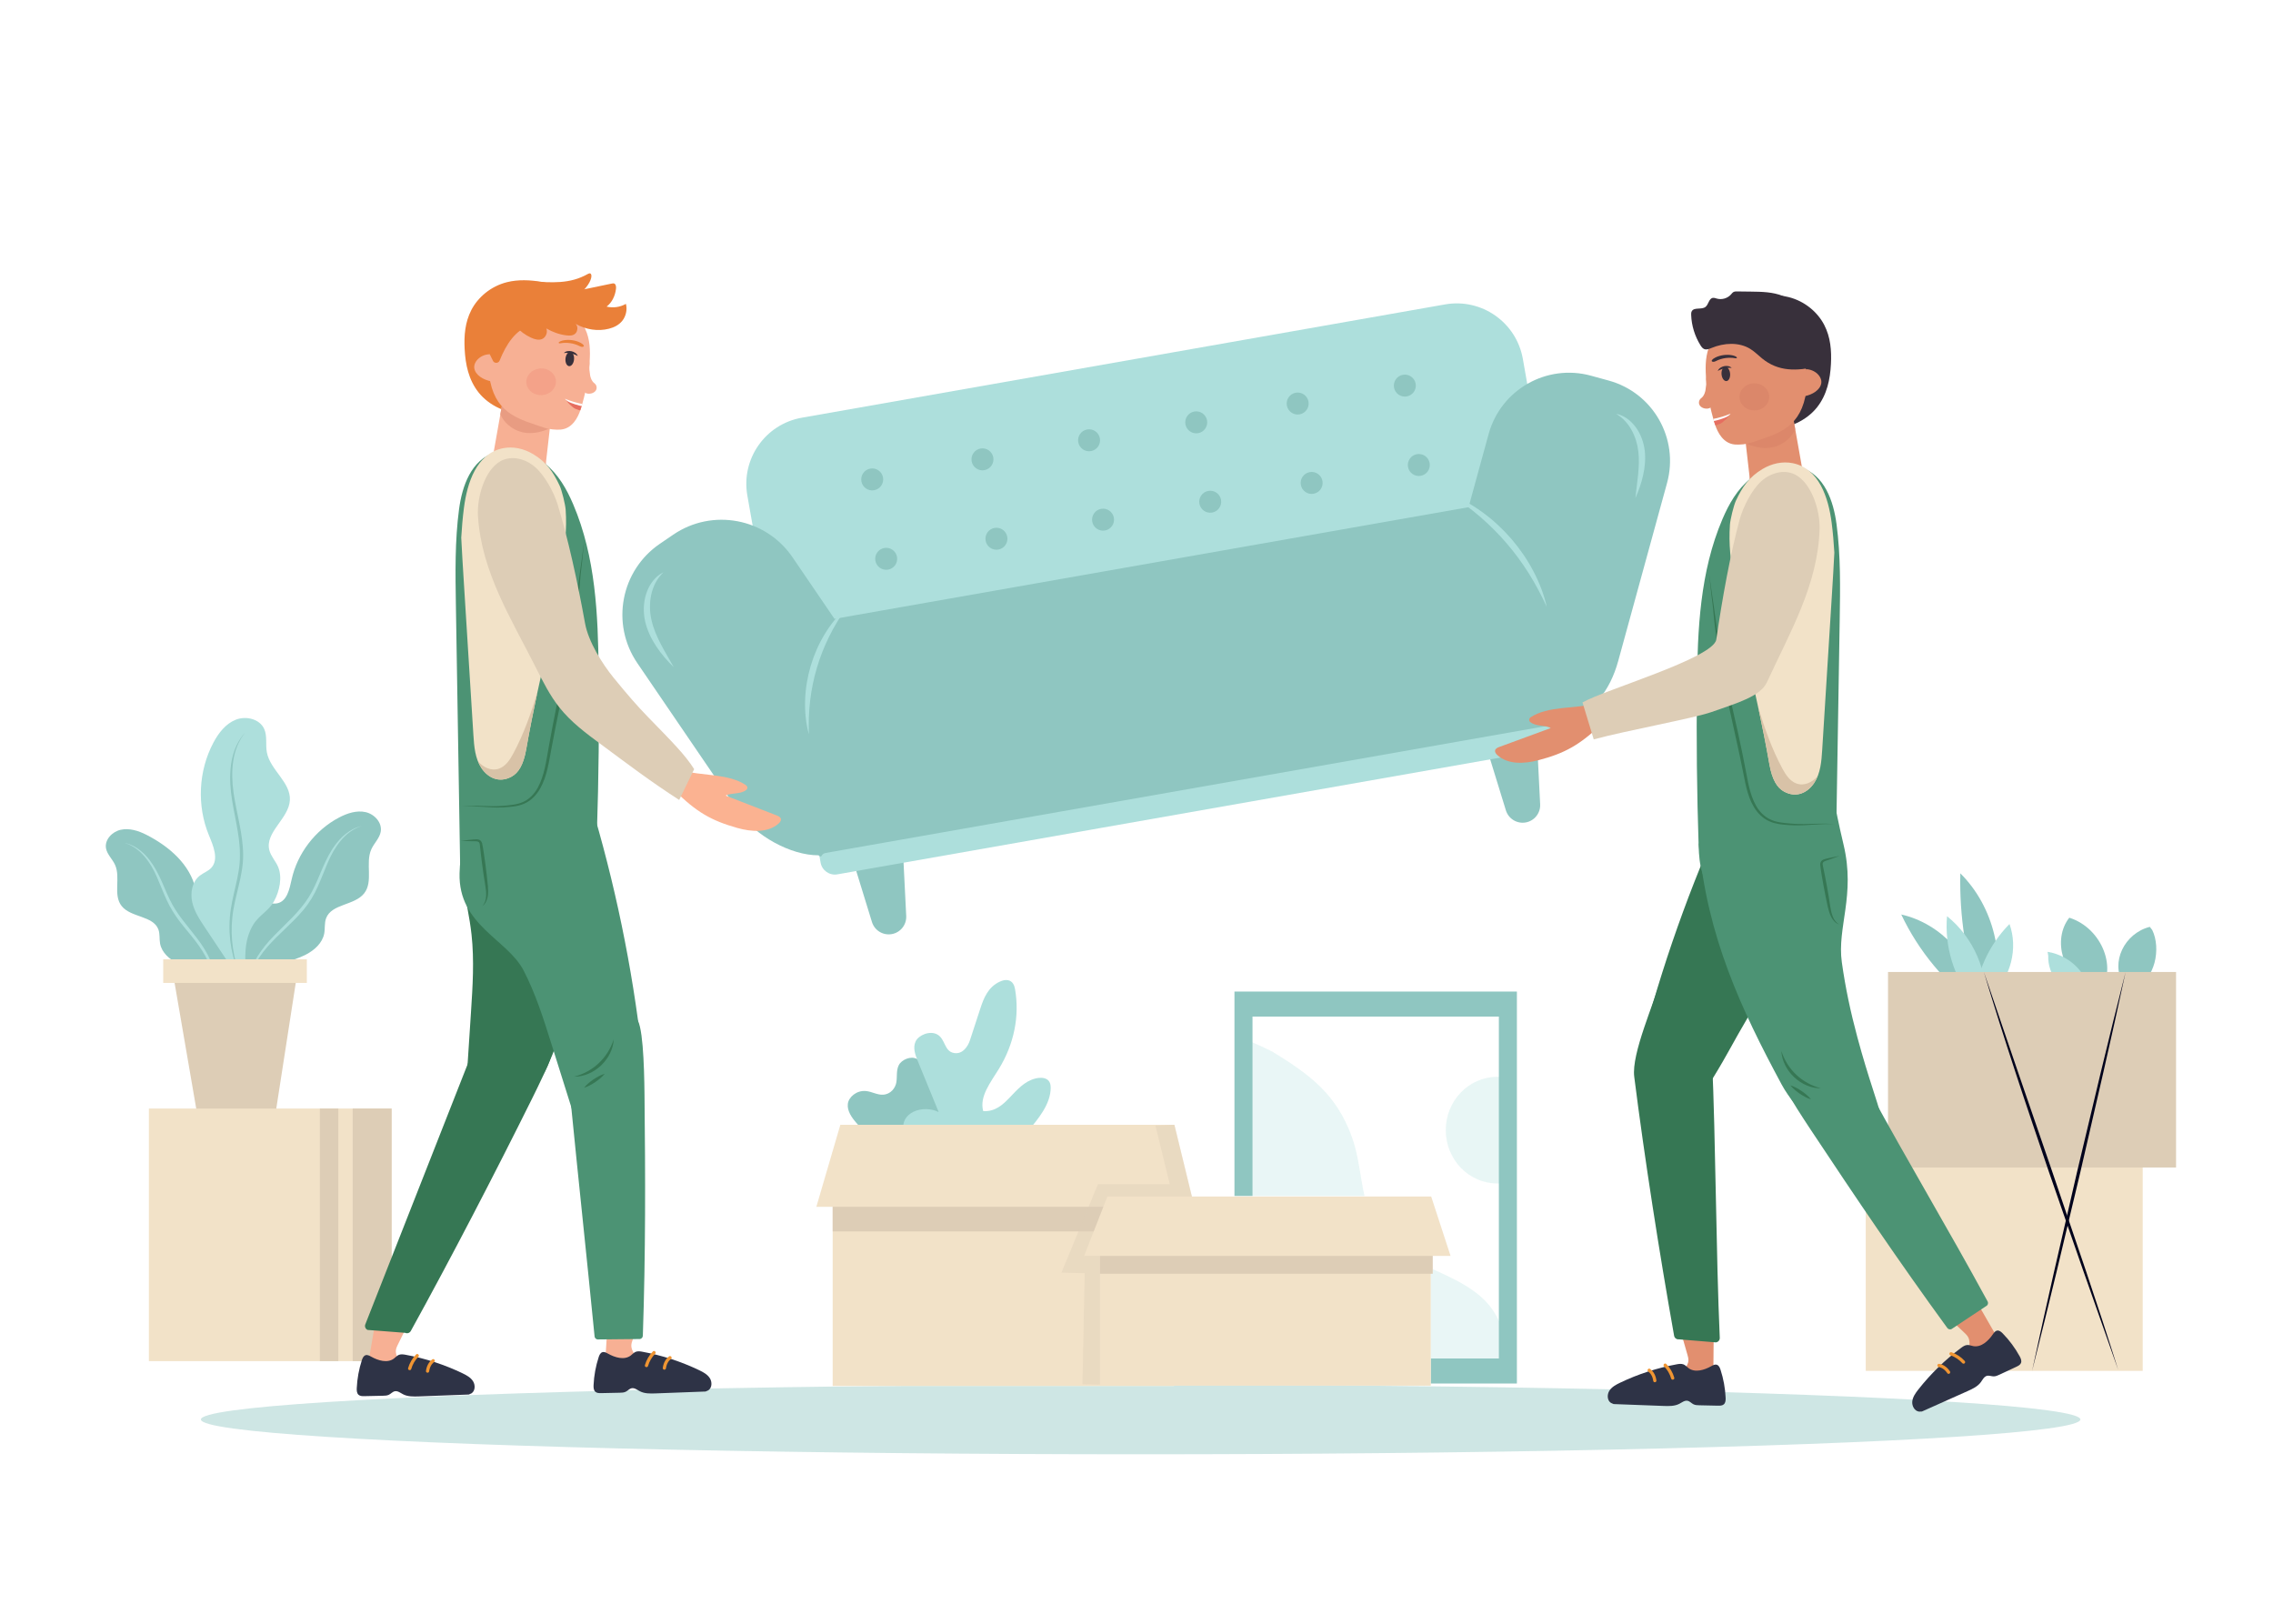 <?xml version="1.0" encoding="utf-8"?>
<!-- Generator: Adobe Illustrator 27.5.0, SVG Export Plug-In . SVG Version: 6.00 Build 0)  -->
<svg version="1.1" xmlns="http://www.w3.org/2000/svg" xmlns:xlink="http://www.w3.org/1999/xlink" x="0px" y="0px"
	 viewBox="0 0 700 500" style="enable-background:new 0 0 700 500;" xml:space="preserve">
<g id="BACKGROUND">
	<rect style="fill:#FFFFFF;" width="700" height="500"/>
</g>
<g id="OBJECTS">
	<g>
		<ellipse style="opacity:0.44;fill:#8FC6C1;" cx="351.275" cy="437.098" rx="289.404" ry="10.723"/>
		<g>
			<g>
				
					<rect x="382.654" y="309.342" transform="matrix(-1 -1.224647e-16 1.224647e-16 -1 848.973 734.782)" style="fill:#FFFFFF;" width="83.665" height="116.097"/>
				<g style="opacity:0.27;">
					<path style="fill:#ADDFDC;" d="M462.464,417.813c2.137-6.304-0.995-13.447-5.782-17.936c-4.786-4.489-10.966-6.97-16.859-9.715
						s-11.873-6.052-15.543-11.551c-5.474-8.202-4.561-19.21-7.959-28.533c-4.758-13.057-12.661-18.984-24.264-26.117
						c-0.535-0.329-7.298-3.597-7.914-3.505c-1.333,0.199,0.067,2.813,0.124,4.203c1.25,30.187-1.391,65.283-0.14,95.47
						c24.667,1.141,48.965-0.761,75.841,0.38"/>
				</g>
				<g style="opacity:0.27;">
					<path style="fill:#ADDFDC;" d="M383.217,380.023c1.645-0.389,3.356-0.601,5.115-0.601c12.626,0,22.862,10.577,22.862,23.624
						c0,8.033-3.883,15.125-9.812,19.393c-5.465,0.06-10.928,0.281-16.38,0.67C384.406,408.747,383.812,394.385,383.217,380.023z"/>
				</g>
				<path style="opacity:0.27;fill:#ADDFDC;" d="M461.133,331.586c1.148,0,2.266,0.132,3.345,0.372v32.099
					c-1.079,0.239-2.197,0.372-3.345,0.372c-8.776,0-15.891-7.352-15.891-16.421C445.242,338.938,452.356,331.586,461.133,331.586z"
					/>
				<path style="fill:#8FC6C1;" d="M380.169,305.332v120.695h86.978V305.332H380.169z M385.721,313.035h75.875v105.287h-75.875
					V313.035z"/>
			</g>
			<g>
				<g>
					<g>
						<g>
							<path style="fill:#8FC6C1;" d="M73.183,307.453c-0.078-4.87-0.156-9.74-0.235-14.609c-0.037-2.33-0.088-4.725-1-6.884
								c-0.912-2.159-2.896-4.059-5.293-4.204c-1.147-0.07-2.314,0.258-3.436,0.013c-2.825-0.616-2.364-5.214-2.972-7.962
								c-1.673-7.562-8.143-13.185-15.21-16.769c-2.425-1.229-5.212-2.113-7.873-1.521c-2.661,0.592-4.994,3.097-4.517,5.709
								c0.346,1.892,1.966,3.306,2.771,5.063c1.827,3.988-0.701,9.253,2.048,12.71c2.828,3.556,9.704,2.966,11.3,7.18
								c0.529,1.397,0.26,2.954,0.538,4.417c0.52,2.742,2.898,4.829,5.461,6.094c2.563,1.264,5.399,1.917,8.009,3.086
								c4.121,1.845,7.61,4.997,9.803,8.854"/>
						</g>
						<g>
							<path style="fill:#ADDFDC;" d="M66.448,310.747c0.462-5.049-0.264-10.2-2.385-14.741c-1.048-2.273-2.444-4.357-3.975-6.362
								c-1.522-2.003-3.225-3.886-4.776-5.932c-1.523-2.048-2.929-4.238-3.985-6.584c-1.074-2.328-1.979-4.7-2.982-7.011
								c-1.002-2.308-2.236-4.512-3.881-6.41c-1.611-1.91-3.71-3.454-6.155-4.181c2.508,0.505,4.747,2.004,6.518,3.852
								c1.763,1.878,3.113,4.113,4.216,6.416c1.129,2.296,2.01,4.684,3.106,6.946c1.058,2.278,2.437,4.363,3.961,6.372
								c3.006,3.994,6.647,7.779,8.651,12.584c1.005,2.371,1.657,4.883,1.941,7.428C66.965,305.671,66.884,308.245,66.448,310.747z"
								/>
						</g>
						<g>
							<path style="fill:#8FC6C1;" d="M75.025,305.514c0.104-5.181,0.209-10.363,0.313-15.544c0.05-2.48,0.113-5.027,1.069-7.328
								c0.955-2.302,3.02-4.333,5.505-4.5c1.189-0.08,2.396,0.263,3.56-0.003c2.931-0.669,3.693-4.374,4.336-7.301
								c1.77-8.053,7.282-15.253,14.622-19.102c2.518-1.32,5.411-2.274,8.165-1.657c2.754,0.617,5.16,3.27,4.653,6.052
								c-0.367,2.014-2.053,3.527-2.895,5.4c-1.912,4.253,0.683,9.841-2.182,13.532c-2.948,3.797-10.07,3.204-11.744,7.696
								c-0.555,1.489-0.284,3.144-0.578,4.702c-0.552,2.92-3.026,5.153-5.687,6.511c-2.661,1.358-5.604,2.066-8.314,3.323
								c-4.279,1.983-7.91,5.354-10.2,9.469"/>
						</g>
						<g>
							<path style="fill:#ADDFDC;" d="M76.459,306.044c-0.446-2.665,0.043-5.436,1.026-7.959c1.006-2.531,2.519-4.826,4.212-6.94
								c3.44-4.213,7.727-7.556,11.06-11.69c1.713-2.026,3.099-4.274,4.214-6.695c1.143-2.404,2.064-4.934,3.235-7.372
								c1.142-2.446,2.538-4.825,4.368-6.841c1.832-1.99,4.17-3.624,6.815-4.197c-2.58,0.794-4.775,2.47-6.447,4.521
								c-1.711,2.035-2.992,4.384-4.035,6.836c-1.046,2.454-1.99,4.969-3.11,7.438c-1.103,2.472-2.528,4.852-4.268,6.946
								c-3.494,4.187-7.76,7.528-11.244,11.546c-1.729,2.012-3.278,4.208-4.351,6.639C76.825,300.683,76.24,303.357,76.459,306.044z
								"/>
						</g>
						<g>
							<path style="fill:#ADDFDC;" d="M73.433,301.084c-3.434-5.152-6.869-10.304-10.303-15.455
								c-1.644-2.465-3.32-5.007-3.949-7.902c-0.629-2.896,0.02-6.268,2.356-8.091c1.118-0.872,2.542-1.343,3.508-2.381
								c2.432-2.614,0.655-6.757-0.709-10.058c-3.752-9.082-3.233-19.826,1.377-28.503c1.582-2.977,3.782-5.845,6.919-7.08
								c3.137-1.235,7.32-0.24,8.72,2.827c1.013,2.221,0.384,4.831,0.832,7.231c1.018,5.448,7.392,9.196,7.086,14.731
								c-0.315,5.694-7.742,9.869-6.326,15.393c0.469,1.832,1.866,3.273,2.64,4.999c1.449,3.233,0.53,7.563-1.167,10.673
								c-1.697,3.11-4.668,4.306-6.482,7.348c-2.865,4.803-2.609,10.45-2.057,16.016"/>
						</g>
						<g>
							<path style="fill:#8FC6C1;" d="M74.362,301.436c-2.871-5.83-4.119-12.488-3.57-19.026c0.503-6.57,3.21-12.711,3.09-19.132
								c0.04-6.425-1.964-12.698-2.732-19.188c-0.362-3.248-0.404-6.561,0.189-9.791c0.615-3.205,1.927-6.357,4.18-8.726
								c-2.076,2.515-3.25,5.634-3.697,8.808c-0.485,3.18-0.358,6.429,0.09,9.611c0.905,6.368,2.92,12.655,2.968,19.286
								c0.017,6.686-2.694,12.823-3.327,19.204c-0.351,3.193-0.273,6.439,0.217,9.626C72.226,295.303,73.122,298.435,74.362,301.436
								z"/>
						</g>
					</g>
					<polygon style="fill:#DDCDB6;" points="84.913,342.463 60.619,342.463 52.92,297.753 91.842,297.753 					"/>
					<rect x="50.266" y="295.4" style="fill:#F2E2C8;" width="44.23" height="7.272"/>
				</g>
				<g>
					<rect x="45.851" y="341.353" style="fill:#F2E2C8;" width="74.743" height="77.78"/>
				</g>
				<g>
					<rect x="108.617" y="341.353" style="fill:#DDCDB6;" width="11.977" height="77.78"/>
				</g>
				<g>
					
						<rect x="98.507" y="341.353" transform="matrix(-1 -1.224647e-16 1.224647e-16 -1 202.701 760.486)" style="fill:#DDCDB6;" width="5.687" height="77.78"/>
				</g>
			</g>
			<g>
				<g>
					<g>
						<g>
							<g>
								<path style="fill:#8FC6C1;" d="M643.997,305.11c-8.694-4.373-12.074-15.677-6.734-22.521
									c10.224,3.218,15.175,16.176,8.95,23.424"/>
							</g>
							<g>
								<path style="fill:#8FC6C1;" d="M662.064,285.405c-7.869,2.007-12.123,10.982-8.221,17.346
									c0.34,0.554,0.779,1.123,1.456,1.336c0.619,0.194,1.301,0.047,1.917-0.143c6.529-2.015,8.361-11.972,5.592-17.569"/>
							</g>
							<g>
								<path style="fill:#ADDFDC;" d="M630.58,293.093c7.23,1.162,13.019,7.318,12.909,13.729
									c-0.008,0.441-0.073,0.939-0.475,1.201c-0.436,0.285-1.057,0.157-1.574-0.005c-6.366-2.003-10.902-7.851-10.658-13.737"/>
							</g>
						</g>
					</g>
				</g>
				<g>
					<g>
						<path style="fill:#8FC6C1;" d="M609.443,307.835c-1.622-12.499-11.629-23.472-23.926-26.234
							c5.307,11.211,13.461,21.061,23.484,28.368"/>
					</g>
					<g>
						<path style="fill:#8FC6C1;" d="M613.479,309.175c4.47-13.824,0.542-30.011-9.769-40.248c-0.318,13.173,1.724,26.399,6,38.863"
							/>
					</g>
					<g>
						<path style="fill:#ADDFDC;" d="M613.407,306.243c5.879-5.297,8.127-14.261,5.445-21.705
							c-6.372,6.414-10.328,15.173-10.926,24.193"/>
					</g>
					<g>
						<path style="fill:#ADDFDC;" d="M611.554,309.714c0.829-10.394-3.793-21.071-11.937-27.581
							c-0.817,9.275,2.096,18.825,7.949,26.066"/>
					</g>
				</g>
				<rect x="574.58" y="358.891" style="fill:#F2E2C8;" width="85.296" height="63.239"/>
				<rect x="581.44" y="299.305" style="fill:#DDCDB6;" width="88.707" height="60.203"/>
				<g>
					<path style="fill:#00021C;" d="M610.961,299.31l10.441,30.601l10.513,30.574l10.396,30.617l5.09,15.346
						c1.653,5.13,3.327,10.253,4.929,15.4l-10.747-30.497L630.97,360.81c-3.457-10.209-6.945-20.408-10.294-30.655
						C617.324,319.91,614.042,309.641,610.961,299.31z"/>
				</g>
				<g>
					<path style="fill:#00021C;" d="M625.793,422.204c2.2-10.289,4.507-20.553,6.83-30.813l7.089-30.751l7.314-30.697l3.737-15.329
						l3.84-15.305l-3.363,15.419l-3.466,15.394l-7.091,30.75l-7.316,30.696C630.89,401.792,628.395,412.011,625.793,422.204z"/>
				</g>
			</g>
			<g>
				<g>
					<g>
						<g>
							<g>
								<path style="fill:#FFFFFF;" d="M277.54,358.745c2.062-1.289,4.124-2.578,6.186-3.867c2.246-1.404,4.661-3.022,5.419-5.56
									c0.758-2.538-1.452-5.902-3.978-5.107c0.873-3.316,1.747-6.631,2.62-9.947c0.426-1.619,0.588-3.829-0.954-4.482
									c-0.632-0.267-1.352-0.146-2.035-0.21c-2.613-0.245-4.141-3.019-4.995-5.501c-0.288-0.839-0.589-1.738-1.29-2.28
									c-1.544-1.195-3.908,0.225-4.599,2.051c-0.691,1.827-0.379,3.863-0.616,5.802c-0.237,1.939-1.421,4.088-3.37,4.207
									c-1.5,0.092-2.805-1.064-4.297-1.244c-2.328-0.28-4.342,2.032-4.536,4.368c-0.194,2.337,0.939,4.573,2.224,6.534
									c1.286,1.961,2.782,3.845,3.473,6.086c1.302,4.22-0.141,9.714,3.303,12.478"/>
							</g>
							<g>
								<path style="fill:#FFFFFF;" d="M294.452,364.832c3.856-6.038,7.713-12.076,11.569-18.113
									c2.99-4.681,6.084-9.703,6.078-15.258c-0.001-1.037-0.172-2.19-0.979-2.841c-0.783-0.632-1.928-0.578-2.879-0.246
									c-5.608,1.958-7.186,11.5-13.107,11.029c-1.007-4.936,1.86-9.71,3.947-14.294c3.815-8.383,5.238-17.84,4.057-26.974
									c-0.159-1.233-0.573-2.704-1.775-3.023c-0.683-0.181-1.405,0.098-2.007,0.466c-3.013,1.841-4.092,5.621-4.927,9.052
									c-0.877,3.603-1.753,7.207-2.63,10.81c-0.513,2.107-1.819,4.759-3.943,4.321c-2.582-0.532-2.164-4.727-4.282-6.296
									c-1.852-1.371-4.69,0.2-5.438,2.379c-0.748,2.18-0.078,4.563,0.593,6.767c1.737,5.707,3.473,11.414,5.21,17.121
									c-1.837-1.297-4.469-1.343-6.35-0.111c-1.881,1.232-2.891,3.663-2.436,5.865c0.469,2.273,2.248,3.999,3.698,5.811
									c4.148,5.182,5.998,12.139,4.97,18.697"/>
							</g>
						</g>
						<g>
							<g>
								<rect x="256.438" y="354.774" style="fill:#FFFFFF;" width="105.098" height="72.004"/>
								<rect x="256.438" y="358.143" style="fill:#FFFFFF;" width="105.727" height="21.054"/>
								<polygon style="fill:#FFFFFF;" points="251.403,371.617 367.829,371.617 361.667,346.353 258.798,346.353 								"/>
							</g>
							<polyline style="opacity:0.4;fill:#FFFFFF;" points="367.829,371.617 361.667,346.353 355.829,346.608 360.254,364.651 
								338.127,364.651 326.892,391.885 334.042,392.055 333.361,426.268 351.403,426.608 							"/>
							<g>
								<rect x="338.751" y="374.368" style="fill:#FFFFFF;" width="101.871" height="52.155"/>
								<rect x="338.751" y="376.808" style="fill:#FFFFFF;" width="102.481" height="15.25"/>
								<polygon style="fill:#FFFFFF;" points="333.871,386.568 446.722,386.568 440.749,368.268 341.039,368.268 								"/>
							</g>
						</g>
					</g>
				</g>
				<g>
					<g>
						<g>
							<path style="fill:#8FC6C1;" d="M281.243,359.754c2.526-1.173,5.051-2.346,7.577-3.52c2.751-1.278,5.709-2.751,6.637-5.061
								c0.928-2.31-1.778-5.373-4.873-4.649c1.07-3.018,2.14-6.036,3.209-9.055c0.522-1.474,0.72-3.486-1.168-4.08
								c-0.774-0.244-1.656-0.133-2.492-0.192c-3.2-0.223-5.072-2.748-6.118-5.007c-0.353-0.763-0.722-1.582-1.581-2.076
								c-1.892-1.088-4.787,0.204-5.633,1.867c-0.846,1.663-0.464,3.517-0.755,5.281c-0.29,1.765-1.741,3.721-4.128,3.83
								c-1.837,0.083-3.436-0.969-5.263-1.132c-2.852-0.255-5.319,1.849-5.556,3.977c-0.237,2.127,1.15,4.163,2.725,5.948
								c1.575,1.785,3.408,3.5,4.254,5.54c1.594,3.841-0.172,8.842,4.046,11.358"/>
						</g>
						<g>
							<path style="fill:#ADDFDC;" d="M301.958,365.295c4.724-5.496,9.447-10.992,14.17-16.489
								c3.662-4.261,7.452-8.833,7.444-13.889c-0.001-0.944-0.211-1.993-1.2-2.586c-0.959-0.575-2.362-0.526-3.526-0.224
								c-6.869,1.783-8.802,10.469-16.055,10.04c-1.233-4.493,2.279-8.839,4.835-13.012c4.674-7.631,6.415-16.239,4.969-24.554
								c-0.195-1.123-0.702-2.462-2.174-2.752c-0.836-0.165-1.72,0.089-2.459,0.424c-3.69,1.676-5.012,5.117-6.035,8.24
								c-1.074,3.28-2.148,6.56-3.221,9.84c-0.628,1.918-2.228,4.332-4.829,3.934c-3.163-0.484-2.65-4.303-5.245-5.731
								c-2.268-1.248-5.745,0.182-6.661,2.166c-0.916,1.984-0.095,4.154,0.727,6.16c2.127,5.195,4.254,10.39,6.381,15.585
								c-2.25-1.18-5.474-1.222-7.777-0.101c-2.304,1.121-3.541,3.334-2.984,5.339c0.575,2.069,2.753,3.64,4.53,5.29
								c5.081,4.717,7.347,11.05,6.088,17.02"/>
						</g>
					</g>
					<g>
						<g>
							
								<rect x="256.438" y="354.774" transform="matrix(-1 -1.224647e-16 1.224647e-16 -1 617.973 781.553)" style="fill:#F2E2C8;" width="105.098" height="72.004"/>
							
								<rect x="256.438" y="358.143" transform="matrix(-1 -1.224647e-16 1.224647e-16 -1 618.603 737.34)" style="fill:#DDCDB6;" width="105.727" height="21.054"/>
							<polygon style="fill:#F2E2C8;" points="251.403,371.617 367.829,371.617 361.667,346.353 258.798,346.353 							"/>
						</g>
						<polyline style="opacity:0.4;fill:#DDCDB6;" points="367.829,371.617 361.667,346.353 355.829,346.608 360.254,364.651 
							338.127,364.651 326.892,391.885 334.042,392.055 333.361,426.268 351.403,426.608 						"/>
						<g>
							
								<rect x="338.751" y="374.538" transform="matrix(-1 -1.224647e-16 1.224647e-16 -1 779.374 801.231)" style="fill:#F2E2C8;" width="101.871" height="52.155"/>
							
								<rect x="338.751" y="376.978" transform="matrix(-1 -1.224647e-16 1.224647e-16 -1 779.984 769.206)" style="fill:#DDCDB6;" width="102.481" height="15.25"/>
							<polygon style="fill:#F2E2C8;" points="333.871,386.738 446.722,386.738 440.749,368.438 341.039,368.438 							"/>
						</g>
					</g>
				</g>
			</g>
		</g>
	</g>
	<g>
		<g>
			<path style="fill:#8FC6C1;" d="M274.624,287.64L274.624,287.64c-2.682,0.472-5.296-1.126-6.097-3.729l-7.718-25.069
				c-0.956-3.104,1.025-6.343,4.224-6.906l6.408-1.128c3.198-0.563,6.167,1.804,6.329,5.048l1.31,26.197
				C279.216,284.773,277.306,287.168,274.624,287.64z"/>
			<path style="fill:#8FC6C1;" d="M469.853,253.258L469.853,253.258c-2.682,0.472-5.296-1.126-6.097-3.729l-7.718-25.068
				c-0.956-3.104,1.025-6.343,4.224-6.906l6.408-1.129c3.198-0.563,6.167,1.804,6.329,5.048l1.31,26.197
				C474.445,250.39,472.535,252.786,469.853,253.258z"/>
			<path style="fill:#ADDFDC;" d="M462.729,160.521l-209.618,36.916c-8.066,1.421-15.757-3.967-17.177-12.033l-5.781-32.825
				c-1.981-11.249,5.532-21.973,16.781-23.954l198.093-34.887c11.249-1.981,21.973,5.532,23.954,16.78l5.781,32.825
				C476.182,151.411,470.795,159.101,462.729,160.521z"/>
			<path style="fill:#ADDFDC;" d="M480.533,214.515l-229.696,40.453l1.875,10.647c0.428,2.43,2.745,4.053,5.175,3.625
				l220.896-38.903c2.43-0.428,4.053-2.745,3.625-5.175L480.533,214.515z"/>
			<path style="fill:#8FC6C1;" d="M495.433,117.19l-5.452-1.496c-13.667-3.75-27.786,4.289-31.536,17.956l-6.181,22.528
				l-195.269,34.389l-12.93-18.966c-8.227-12.067-24.678-15.181-36.745-6.954l-4.097,2.793
				c-12.067,8.227-15.181,24.678-6.954,36.745l31.115,45.642c5.145,7.546,16.175,13.585,24.668,13.545
				c1.358,1.061,0.46-0.413,2.291-0.735l221.787-39.06c1.4-0.247,4.454-0.442,5.354-1.407c8.781-2.125,14.315-9.334,16.875-18.663
				l15.031-54.781C517.139,135.059,509.1,120.94,495.433,117.19z"/>
			<g>
				<g>
					<path style="fill:#8FC6C1;" d="M338.727,134.989c0.324,1.84-0.905,3.595-2.745,3.919s-3.595-0.905-3.919-2.745
						s0.905-3.595,2.745-3.919C336.648,131.92,338.403,133.149,338.727,134.989z"/>
					<path style="fill:#8FC6C1;" d="M371.729,129.466c0.324,1.84-0.905,3.595-2.745,3.919s-3.595-0.905-3.919-2.745
						s0.905-3.595,2.745-3.919C369.651,126.397,371.405,127.626,371.729,129.466z"/>
					<path style="fill:#8FC6C1;" d="M271.94,147.04c0.324,1.84-0.905,3.595-2.745,3.919s-3.595-0.905-3.919-2.745
						s0.905-3.595,2.745-3.919S271.616,145.2,271.94,147.04z"/>
					<path style="fill:#8FC6C1;" d="M305.894,140.862c0.324,1.84-0.905,3.595-2.745,3.919s-3.595-0.905-3.919-2.745
						c-0.324-1.84,0.905-3.595,2.745-3.919C303.816,137.792,305.57,139.022,305.894,140.862z"/>
					<path style="fill:#8FC6C1;" d="M402.967,123.676c0.324,1.84-0.905,3.595-2.745,3.919c-1.84,0.324-3.595-0.905-3.919-2.745
						c-0.324-1.84,0.905-3.595,2.745-3.919C400.888,120.606,402.643,121.835,402.967,123.676z"/>
					<path style="fill:#8FC6C1;" d="M435.97,118.153c0.324,1.84-0.905,3.595-2.745,3.919c-1.84,0.324-3.595-0.905-3.919-2.745
						c-0.324-1.84,0.905-3.595,2.745-3.919C433.891,115.083,435.646,116.313,435.97,118.153z"/>
				</g>
			</g>
			<g>
				<g>
					<path style="fill:#8FC6C1;" d="M343.032,159.437c0.324,1.84-0.905,3.595-2.745,3.919s-3.595-0.905-3.919-2.745
						s0.905-3.595,2.745-3.919C340.954,156.367,342.708,157.596,343.032,159.437z"/>
					<path style="fill:#8FC6C1;" d="M376.035,153.914c0.324,1.84-0.905,3.595-2.745,3.919c-1.84,0.324-3.595-0.905-3.919-2.745
						s0.905-3.595,2.745-3.919S375.711,152.074,376.035,153.914z"/>
					<path style="fill:#8FC6C1;" d="M276.246,171.488c0.324,1.84-0.905,3.595-2.745,3.919s-3.595-0.905-3.919-2.745
						c-0.324-1.84,0.905-3.595,2.745-3.919C274.167,168.419,275.922,169.648,276.246,171.488z"/>
					<path style="fill:#8FC6C1;" d="M310.2,165.309c0.324,1.84-0.905,3.595-2.745,3.919s-3.595-0.905-3.919-2.745
						s0.905-3.595,2.745-3.919C308.121,162.24,309.876,163.469,310.2,165.309z"/>
					<path style="fill:#8FC6C1;" d="M407.273,148.123c0.324,1.84-0.905,3.595-2.745,3.919s-3.595-0.905-3.919-2.745
						s0.905-3.595,2.745-3.919C405.194,145.054,406.949,146.283,407.273,148.123z"/>
					<path style="fill:#8FC6C1;" d="M440.275,142.6c0.324,1.84-0.905,3.595-2.745,3.919c-1.84,0.324-3.595-0.905-3.919-2.745
						s0.905-3.595,2.745-3.919C438.197,139.531,439.951,140.76,440.275,142.6z"/>
				</g>
			</g>
			<g>
				<g>
					<g>
						<path style="fill:#ADDFDC;" d="M249.1,226.112c-0.93-3.397-1.273-6.964-1.154-10.513c0.105-3.555,0.713-7.095,1.706-10.518
							c1.028-3.413,2.445-6.713,4.292-9.753c1.833-3.042,4.063-5.847,6.695-8.188c-2.004,2.891-3.8,5.852-5.326,8.939
							c-1.512,3.09-2.788,6.282-3.744,9.57c-0.991,3.279-1.658,6.651-2.073,10.066C249.094,219.135,248.99,222.597,249.1,226.112z"
							/>
					</g>
					<g>
						<path style="fill:#ADDFDC;" d="M446.591,152.2c3.654,1.435,7.098,3.425,10.274,5.776c3.188,2.343,6.083,5.083,8.678,8.077
							c2.567,3.018,4.836,6.297,6.668,9.803c1.842,3.496,3.285,7.203,4.146,11.034c-1.649-3.559-3.452-6.987-5.499-10.256
							c-2.057-3.259-4.318-6.376-6.832-9.279c-2.486-2.927-5.224-5.636-8.132-8.164C452.975,156.671,449.859,154.368,446.591,152.2z
							"/>
					</g>
					<g>
						<path style="fill:#ADDFDC;" d="M207.489,205.443c-1.994-1.933-3.816-4.037-5.366-6.38c-1.558-2.332-2.798-4.948-3.454-7.761
							c-0.621-2.843-0.54-5.841,0.384-8.595c0.888-2.736,2.741-5.265,5.271-6.495c-2.024,1.92-3.209,4.369-3.767,6.913
							c-0.538,2.55-0.52,5.216,0.062,7.735c0.558,2.561,1.617,5.015,2.844,7.415C204.702,200.673,206.15,203.006,207.489,205.443z"
							/>
					</g>
					<g>
						<path style="fill:#ADDFDC;" d="M503.662,153.344c0.204-2.464,0.59-4.871,0.825-7.254c0.224-2.382,0.342-4.742,0.059-7.044
							c-0.246-2.278-0.942-4.517-2.035-6.545c-1.111-2.019-2.675-3.819-4.807-5.08c2.453,0.471,4.649,2.155,6.125,4.244
							c1.511,2.095,2.392,4.597,2.703,7.156c0.27,2.547,0.043,5.095-0.511,7.517C505.48,148.767,504.666,151.089,503.662,153.344z"
							/>
					</g>
				</g>
			</g>
		</g>
		<g>
			<g>
				<path style="fill:#EA8039;" d="M162.301,127.348c-6.11,0.37-11.791-2.566-14.909-6.495c-3.119-3.928-4.059-8.7-4.298-13.375
					c-0.207-4.044,0.089-8.21,2.073-12.033c1.984-3.823,5.887-7.284,10.976-8.557c3.443-0.861,7.139-0.674,10.605-0.104
					c2.261,0.371,4.544,0.933,6.224,2.12c1.555,1.099,2.456,2.641,3.106,4.199c2.284,5.479,1.864,11.471,1.072,17.289
					c-0.444,3.26-1.017,6.569-2.74,9.61c-1.723,3.041-4.765,5.824-8.805,6.988"/>
			</g>
			<g>
				<g>
					<path style="fill:#F7B094;" d="M153.613,144.843c-1.239-1.153-2.09-2.747-1.765-4.579c0.816-4.606,1.998-11.388,2.563-14.499
						c0.232-1.279,0.465-2.559,0.746-3.83c0.064-0.288,0.143-0.598,0.347-0.79c0.171-0.161,0.396-0.205,0.608-0.225
						c2.093-0.2,3.873,1.243,5.799,1.979c2.356,0.9,5.005,0.749,7.394,1.554c0.287,0.097,0.599,0.237,0.706,0.557
						c0.062,0.186,0.043,0.4,0.023,0.605c-0.367,3.721-1.335,11.611-1.84,16.286c-0.114,1.053,0.067,2.529-0.702,3.232l-1.365,1.487
						c-2.183,1.998-6.619,2.24-8.888,0.694C157.238,147.314,154.945,146.083,153.613,144.843z"/>
					<g>
						<path style="fill:#E89C82;" d="M155.503,121.145c0.171-0.161,0.396-0.205,0.608-0.225c2.093-0.2,3.873,1.243,5.799,1.979
							c2.356,0.9,5.005,0.749,7.394,1.554c0.287,0.097,0.599,0.237,0.706,0.557c0.062,0.186,0.042,0.4,0.022,0.605
							c-0.205,2.08-0.41,4.16-0.615,6.239c-2.373,1.113-4.877,1.696-7.319,1.453c-3.352-0.334-6.508-2.435-8.019-5.72
							c0.11-0.607,0.221-1.215,0.331-1.822c0.232-1.279,0.465-2.559,0.746-3.83C155.219,121.648,155.298,121.337,155.503,121.145z"
							/>
					</g>
				</g>
				<g>
					<path style="fill:#F7B094;" d="M151.437,117.449c-2.688-0.447-5.065-2.023-5.369-4.052c-0.303-2.029,1.97-4.277,4.753-4.308"/>
				</g>
				<g>
					<path style="fill:#F7B094;" d="M150.991,117.619c2.174,10.128,9.312,11.565,16.716,14.114c1.308,0.451,3.529,0.676,4.958,0.552
						c3.508-0.305,5.302-3.547,6.173-6.308c1.515-4.807,2.439-9.724,2.752-14.657c0.216-3.395,0.125-6.878-1.367-10.028
						c-1.492-3.15-4.612-5.942-8.705-6.692c-5.097-0.935-10.402,1.445-14.06,4.542c-5.398,4.57-8.437,11.179-6.732,17.237"/>
				</g>
				<g>
					<path style="fill:#F7B094;" d="M181.593,111.158c-0.208,3.126-0.046,2.612,0.142,4.403c0.02,0.194,0.312,1.728,1.336,2.467
						c0.808,0.583,0.93,1.865,0.139,2.551c-0.44,0.382-0.859,0.546-1.444,0.634c-0.827,0.124-1.613-0.108-2.034-0.785"/>
				</g>
			</g>
			<g>
				<g>
					<path style="fill:#EA8039;" d="M172.088,105.448c-0.125,0.059-0.03,0.215,0.123,0.258c0.153,0.044,0.316,0.014,0.467-0.012
						c1.836-0.32,3.981-0.017,5.635,0.796c0.254,0.125,0.509,0.265,0.807,0.313c0.298,0.048,0.65-0.037,0.693-0.232
						c0.019-0.084-0.022-0.173-0.075-0.255c-0.223-0.348-0.657-0.627-1.12-0.852c-1.495-0.727-3.437-0.981-5.074-0.664
						c-0.613,0.118-1.207,0.327-1.521,0.691"/>
				</g>
			</g>
			<g style="opacity:0.21;">
				<path style="fill:#E66E60;" d="M162.109,117.288c-0.199,2.27,1.674,4.234,4.184,4.387c2.51,0.153,4.707-1.564,4.907-3.834
					c0.2-2.27-1.674-4.234-4.184-4.387C164.506,113.302,162.309,115.018,162.109,117.288z"/>
			</g>
			<path style="fill:#38303B;" d="M174.144,110.486c-0.096,1.206,0.417,2.219,1.146,2.263c0.729,0.044,1.399-0.897,1.495-2.103
				c0.096-1.206-0.417-2.219-1.146-2.263C174.91,108.339,174.24,109.28,174.144,110.486z"/>
			<g>
				<path style="fill:#EA8039;" d="M173.458,93.614c9.117-4.13,9.848-10.536,7.625-9.276c-5.677,3.219-11.101,2.644-17.621,2.327
					c-1.553-0.075-4.485,3.197-6.04,3.164c-4.193-0.087-7.888,3.182-9.156,6.968c-1.269,3.786-0.545,7.918,0.8,11.668l1.481,0.301
					c0.025-0.031,0.053-0.06,0.078-0.091c0.417,0.835,0.828,1.676,1.203,2.448c0.403,0.831,1.672,0.79,2.02-0.066
					c2.064-5.065,4.794-9.387,9.742-11.086c1.324-0.289,2.673-0.465,4.031-0.498c3.057-0.076,2.277-0.292,5.333-0.229
					c3.057,0.063,6.294-0.422,8.67-2.252C184.231,94.983,170.556,94.929,173.458,93.614z"/>
			</g>
			<g>
				<path style="fill:#38303B;" d="M177.936,109.626c-0.345-0.223-0.693-0.346-1.034-0.478c-0.346-0.117-0.69-0.227-1.041-0.297
					c-0.348-0.082-0.704-0.131-1.066-0.166c-0.363-0.02-0.728-0.052-1.13,0.03c0.265-0.327,0.688-0.512,1.097-0.582
					c0.415-0.08,0.84-0.058,1.252,0.026c0.409,0.097,0.802,0.257,1.145,0.501C177.502,108.894,177.807,109.228,177.936,109.626z"/>
			</g>
			<g>
				<path style="fill:#EA8039;" d="M176.323,88.844c1.085,0.266,0.883,0.309,1.976,0.366c0.815,0.042,1.613-0.123,2.403-0.288
					c2.578-0.537,5.156-1.074,7.734-1.611c0.279-0.058,0.585-0.111,0.844,0.062c0.436,0.291,0.484,1.016,0.419,1.586
					c-0.258,2.254-1.331,4.278-2.891,5.454c2.041,0.478,4.151,0.177,5.949-0.847c0.505,1.877-0.059,3.909-1.132,5.235
					c-1.073,1.326-2.582,2.035-4.118,2.427c-3.341,0.852-7,0.315-10.246-1.504c0.812,0.699,0.658,2.298-0.073,2.982
					c-0.73,0.684-1.772,0.688-2.734,0.569c-2.119-0.261-4.229-0.986-6.195-2.128c0.499,1.29-0.241,2.787-1.29,3.239
					c-1.049,0.452-2.266,0.117-3.365-0.38c-1.727-0.781-3.353-1.958-4.76-3.446"/>
			</g>
			<g>
				<defs>
					<path id="SVGID_1_" d="M178.432,127.134c0.292-0.778,0.722-2.032,0.978-3.104c0.039-0.164,0.068-0.335,0.009-0.493
						c-0.068-0.18-0.247-0.29-0.416-0.382c-0.955-0.519-1.978-0.912-3.034-1.168c-0.643-0.156-1.325-0.259-1.962-0.078
						c-0.637,0.182-1.213,0.716-1.254,1.377c-0.016,0.254,0.046,0.507,0.131,0.747c0.135,0.378,0.331,0.734,0.578,1.05
						c0.463,0.592,1.09,1.03,1.711,1.452c1.016,0.69,2.056,1.365,3.201,1.809"/>
				</defs>
				<clipPath id="SVGID_00000102546457890092416440000015517829083669468549_">
					<use xlink:href="#SVGID_1_"  style="overflow:visible;"/>
				</clipPath>
				<g style="clip-path:url(#SVGID_00000102546457890092416440000015517829083669468549_);">
					<g>
						<path style="fill:#E66E60;" d="M184.715,125.034c-2.462,1.744-4.766,1.976-7.493,0.861c-0.85-0.348-2.716-2.122-2.976-2.999
							c3.231,1.949,6.837,2.747,10.544,2.016"/>
					</g>
					<g>
						<path style="fill:#FFFFFF;" d="M184.715,125.034c-2.479,0.605-5.288,0.401-8.823-0.952c-0.801-0.306-1.573-0.751-1.895-1.306
							c3.331,1.433,7.486,2.259,11.084,2.092L184.715,125.034z"/>
					</g>
				</g>
			</g>
			<g>
				<g>
					<path style="fill:#F7B094;" d="M197.856,404.38c-0.999,2.715-1.998,5.429-2.997,8.143c-0.194,0.528-0.391,1.065-0.429,1.626
						c-0.149,2.194,2.045,3.833,2.599,5.962c0.059,0.227,0.099,0.468,0.034,0.693c-0.208,0.719-1.203,0.752-1.943,0.635
						c-2.163-0.342-4.326-0.684-6.489-1.027c-0.817-0.129-1.768-0.358-2.086-1.122c-0.144-0.344-0.122-0.732-0.098-1.104
						c0.348-5.431,0.695-10.863,1.043-16.294"/>
				</g>
				<g>
					<path style="fill:#2E3346;" d="M217.301,428.49c-5.446,0.207-9.909,0.37-15.355,0.577c-1.666,0.063-3.418,0.108-4.897-0.662
						c-0.815-0.424-1.629-1.107-2.53-0.925c-0.698,0.141-1.187,0.766-1.826,1.078c-0.561,0.273-1.208,0.292-1.832,0.305
						c-1.904,0.04-3.808,0.081-5.712,0.121c-0.628,0.013-1.321,0.005-1.795-0.408c-0.557-0.485-0.591-1.326-0.558-2.064
						c0.133-2.919,0.663-5.82,1.569-8.598c0.206-0.632,0.511-1.338,1.146-1.536c0.584-0.182,1.19,0.148,1.723,0.447
						c2.157,1.212,4.99,2.068,6.982,0.6c0.518-0.382,0.945-0.904,1.539-1.149c0.657-0.271,1.402-0.158,2.101-0.029
						c6.032,1.11,11.917,3.022,17.449,5.671c1.255,0.601,2.552,1.292,3.298,2.467c0.746,1.175,0.69,2.972-0.475,3.734"/>
				</g>
				<g>
					<g>
						<path style="fill:#F09532;" d="M206.084,417.651c-1.183,0.859-1.804,2.199-1.978,3.625c-0.032,0.261,0.253,0.511,0.5,0.5
							c0.298-0.013,0.466-0.221,0.5-0.5c0.011-0.093-0.004,0.02,0.005-0.036c0.005-0.032,0.01-0.064,0.015-0.097
							c0.012-0.073,0.026-0.145,0.041-0.217c0.03-0.145,0.066-0.288,0.109-0.43c0.042-0.142,0.092-0.281,0.145-0.42
							c0.01-0.026,0.027-0.067,0.006-0.018c0.016-0.038,0.033-0.075,0.05-0.113c0.031-0.067,0.063-0.134,0.097-0.199
							c0.064-0.124,0.134-0.245,0.209-0.362c0.04-0.062,0.081-0.123,0.124-0.183c-0.002,0.003,0.077-0.103,0.049-0.067
							c-0.025,0.033,0.032-0.039,0.037-0.045c0.094-0.113,0.193-0.222,0.3-0.324c0.053-0.051,0.108-0.101,0.164-0.148
							c0.025-0.021,0.05-0.042,0.076-0.063c-0.066,0.053,0.056-0.041,0.057-0.042c0.211-0.153,0.336-0.442,0.179-0.684
							C206.633,417.621,206.31,417.487,206.084,417.651L206.084,417.651z"/>
					</g>
				</g>
				<g>
					<g>
						<path style="fill:#F09532;" d="M201.071,416.15c-1.16,1.173-2.01,2.629-2.461,4.215c-0.177,0.62,0.788,0.885,0.964,0.266
							c0.405-1.424,1.164-2.721,2.204-3.774C202.231,416.399,201.524,415.692,201.071,416.15L201.071,416.15z"/>
					</g>
				</g>
			</g>
			<g>
				<g>
					<path style="fill:#F7B094;" d="M126.384,406.225c-1.278,2.595-2.557,5.189-3.835,7.784c-0.249,0.505-0.5,1.018-0.597,1.572
						c-0.379,2.166,1.632,4.027,1.959,6.201c0.035,0.232,0.049,0.476-0.04,0.693c-0.283,0.693-1.276,0.622-1.999,0.428
						c-2.115-0.567-4.23-1.134-6.345-1.702c-0.799-0.214-1.72-0.542-1.957-1.335c-0.107-0.357-0.045-0.74,0.018-1.108
						c0.916-5.365,1.831-10.73,2.747-16.095"/>
				</g>
				<g>
					<path style="fill:#2E3346;" d="M144.373,429.418c-5.446,0.207-9.909,0.37-15.355,0.577c-1.666,0.063-3.418,0.108-4.897-0.661
						c-0.815-0.424-1.629-1.107-2.53-0.925c-0.698,0.141-1.186,0.766-1.826,1.078c-0.561,0.273-1.208,0.292-1.832,0.305
						c-1.904,0.041-3.808,0.081-5.712,0.122c-0.628,0.013-1.321,0.005-1.795-0.408c-0.557-0.485-0.591-1.326-0.558-2.064
						c0.133-2.919,0.663-5.82,1.569-8.598c0.206-0.632,0.511-1.338,1.146-1.536c0.584-0.182,1.19,0.148,1.723,0.447
						c2.157,1.212,4.991,2.068,6.982,0.6c0.518-0.382,0.945-0.904,1.539-1.149c0.657-0.271,1.402-0.158,2.101-0.029
						c6.032,1.11,11.917,3.022,17.449,5.671c1.255,0.601,2.552,1.292,3.298,2.467c0.745,1.175,0.69,2.973-0.475,3.734"/>
				</g>
				<g>
					<g>
						<path style="fill:#F09532;" d="M133.156,418.58c-1.183,0.859-1.804,2.199-1.978,3.625c-0.032,0.261,0.253,0.511,0.5,0.5
							c0.298-0.013,0.466-0.221,0.5-0.5c0.011-0.093-0.004,0.02,0.005-0.036c0.005-0.032,0.01-0.064,0.015-0.096
							c0.012-0.073,0.026-0.145,0.041-0.217c0.03-0.145,0.066-0.288,0.108-0.43c0.042-0.142,0.092-0.281,0.145-0.42
							c0.01-0.026,0.027-0.067,0.006-0.018c0.016-0.038,0.033-0.075,0.05-0.113c0.031-0.067,0.063-0.134,0.097-0.199
							c0.064-0.124,0.134-0.245,0.209-0.362c0.04-0.062,0.081-0.123,0.124-0.183c-0.002,0.003,0.077-0.103,0.049-0.067
							c-0.025,0.033,0.032-0.039,0.037-0.045c0.094-0.113,0.193-0.222,0.3-0.324c0.053-0.051,0.108-0.101,0.164-0.149
							c0.025-0.021,0.05-0.042,0.076-0.063c-0.065,0.053,0.056-0.041,0.057-0.042c0.211-0.153,0.336-0.442,0.179-0.684
							C133.705,418.55,133.382,418.415,133.156,418.58L133.156,418.58z"/>
					</g>
				</g>
				<g>
					<g>
						<path style="fill:#F09532;" d="M128.143,417.079c-1.16,1.173-2.01,2.628-2.461,4.215c-0.176,0.62,0.788,0.885,0.964,0.266
							c0.405-1.424,1.163-2.721,2.204-3.774C129.303,417.328,128.596,416.62,128.143,417.079L128.143,417.079z"/>
					</g>
				</g>
			</g>
			<g>
				<path style="fill:#367754;" d="M124.771,410.417c0.641,0.297,1.4,0.053,1.742-0.565c12.421-22.494,25.995-48.697,37.336-71.537
					c4.29-8.641,9.778-20.385,8.317-22.266c-0.959-1.235-7.92,16.121-9.468,15.895c-6.583-0.958-11.011-6.059-17.594-7.017
					c-9.394,24.001-23.155,58.738-32.605,82.89c-0.259,0.663,0.044,1.407,0.69,1.706L124.771,410.417z"/>
			</g>
			<g>
				<path style="fill:#367754;" d="M143.496,335.415c0.515-7.882,1.03-15.764,1.545-23.646c0.523-8.011,1.046-16.071,0.166-24.051
					c-1.189-10.782-4.789-19.997-2.414-30.582c0.814-3.63,2.072-9.139,2.422-10.628c1.715-7.281,3.926-15.271,5.571-15.582
					c11.21-2.118,21.931,13.962,32.76,10.371c-1.691,26.406-5.781,52.657-12.201,78.326c-1.175,4.697-2.492,9.509-5.428,13.36
					c-2.936,3.851-7.899,6.55-12.61,5.431"/>
			</g>
			<g>
				<path style="fill:#4C9374;" d="M197.097,412.325c0.494-0.092,0.858-0.512,0.875-1.015c0.858-25.66,0.789-48.575,0.513-74.203
					c-0.104-9.647-0.551-22.602-2.707-23.614c-1.416-0.664,0.268,17.959-1.212,18.462c-6.299,2.138-12.598,4.275-18.897,6.413
					c2.539,25.681,4.893,47.373,7.439,73.142c0.062,0.625,0.645,1.057,1.262,0.942L197.097,412.325z"/>
			</g>
			<g>
				<path style="fill:#4C9374;" d="M176.874,343.893c-2.369-7.535-4.739-15.07-7.108-22.605c-2.408-7.659-4.835-15.363-8.54-22.485
					c-5.006-9.623-20.101-13.877-19.696-29.876c0.34-13.447,5.017-7.035,4.806-8.55c-1.033-7.408-4.187-14.763-2.766-15.648
					c9.686-6.027,27.822,4.195,36.62-3.067c7.969,25.231,13.646,51.186,16.939,77.44c0.602,4.804,1.114,9.767-0.231,14.418
					c-1.345,4.651-4.997,8.963-9.794,9.622"/>
			</g>
			<g>
				<path style="fill:#4C9374;" d="M178.022,270.361c4.933-2.853,5.633-8.97,5.81-14.274c0.548-16.498,0.725-33.014,0.529-49.532
					c-0.205-17.304-0.902-35.005-7.848-51.281c-1.976-4.629-4.546-9.222-8.688-12.535c-4.141-3.313-10.14-5.117-15.288-3.491
					c-7.503,2.37-10.228,10.48-11.171,17.584c-1.291,9.739-1.132,19.607-0.971,29.44c0.451,27.566,0.903,55.133,1.354,82.699"/>
			</g>
			<g>
				<path style="fill:#F2E2C8;" d="M142.872,156.392c0.997-7.753,3.881-16.706,11.966-18.357c3.208-0.655,6.524,0.116,9.335,1.795
					c4.156,2.482,6.186,5.484,8.187,9.742c0.674,1.434,1.731,5.785,1.841,7.365c0.442,6.326-0.271,10.817-1.116,17.126
					c-2.951,22.034-6.856,32.918-11.032,56.659c-0.857,4.873-2.423,7.29-4.524,8.436c-3.802,2.073-7.253,0.341-9.246-2.62
					c-1.993-2.962-2.277-6.714-2.5-10.276c-0.998-15.949-1.996-31.899-2.994-47.848c-0.268-4.279-0.534-8.561-0.744-12.845
					C142.224,162.502,142.48,159.441,142.872,156.392z"/>
			</g>
			<g>
				<g>
					<path style="fill:#367754;" d="M179.956,166.332c-0.265,2.146-0.433,4.302-0.669,6.453c-0.225,2.154-0.527,4.293-0.672,6.451
						c-0.365,4.31-0.886,8.612-1.49,12.9c-1.201,8.584-3.073,17.049-4.761,25.524c-0.876,4.233-1.727,8.469-2.514,12.717
						c-0.808,4.2-1.336,8.663-3.568,12.546c-1.099,1.914-2.724,3.622-4.789,4.527c-2.068,0.913-4.304,1.029-6.451,1.162
						c-4.366,0.257-8.652-0.605-12.979-0.324c4.316-0.503,8.668,0.26,12.947-0.158c2.139-0.186,4.322-0.352,6.223-1.248
						c1.905-0.885,3.379-2.495,4.388-4.335c2.024-3.747,2.57-8.081,3.336-12.332c0.76-4.261,1.571-8.514,2.431-12.755
						c1.787-8.468,3.604-16.914,5.018-25.435c0.715-4.26,1.273-8.542,1.812-12.834c0.234-2.151,0.587-4.289,0.865-6.43
						C179.365,170.617,179.621,168.469,179.956,166.332z"/>
				</g>
				<g>
					<path style="fill:#367754;" d="M167.768,328.203c-0.954-2.844-1.612-5.746-2.196-8.662c-0.555-2.922-1.035-5.858-1.215-8.853
						c0.957,2.843,1.614,5.745,2.196,8.662C167.105,322.272,167.585,325.209,167.768,328.203z"/>
				</g>
				<g>
					<path style="fill:#367754;" d="M188.996,320.05c-0.125,3.028-1.685,5.954-3.912,8.057c-1.126,1.049-2.422,1.923-3.837,2.52
						c-1.406,0.61-2.935,0.929-4.439,0.906C182.607,330.069,187.192,325.756,188.996,320.05z"/>
				</g>
				<g>
					<path style="fill:#367754;" d="M186.242,330.633c-0.844,1.047-1.859,1.841-2.914,2.576c-1.073,0.709-2.187,1.356-3.474,1.749
						c0.842-1.049,1.857-1.843,2.914-2.576C183.842,331.675,184.956,331.027,186.242,330.633z"/>
				</g>
				<g>
					<path style="fill:#367754;" d="M141.973,258.917c1.095-0.154,2.192-0.243,3.288-0.367c0.557-0.035,1.071-0.119,1.691-0.095
						c0.304,0.02,0.655,0.1,0.95,0.329c0.298,0.227,0.465,0.562,0.563,0.86c0.473,2.266,0.708,4.374,1.031,6.575
						c0.278,2.184,0.557,4.36,0.753,6.561c0.086,1.109,0.127,2.246-0.068,3.369c-0.215,1.103-0.724,2.233-1.655,2.866
						c0.771-0.806,1.118-1.869,1.169-2.931c0.087-1.063-0.034-2.14-0.21-3.211c-0.374-2.161-0.681-4.345-0.98-6.523l-0.407-3.274
						l-0.182-1.64c-0.074-0.534-0.095-1.13-0.187-1.581c-0.1-0.462-0.345-0.702-0.844-0.774c-0.478-0.064-1.064-0.025-1.605-0.043
						C144.177,258.996,143.076,258.989,141.973,258.917z"/>
				</g>
			</g>
			<g>
				<path style="fill:#D8C2A7;" d="M165.517,213.115c-1.966,6.488-4.211,12.883-7.406,18.846c-1.036,1.934-2.324,3.949-4.383,4.704
					c-2.362,0.866-4.865-0.312-6.55-2.267c0.296,0.746,0.652,1.466,1.107,2.141c1.993,2.962,5.444,4.693,9.246,2.62
					c2.101-1.146,3.667-3.563,4.524-8.436C163.234,224.005,164.394,218.317,165.517,213.115z"/>
			</g>
			<g>
				<path style="fill:#FBB291;" d="M209.645,237.246c6.688,1.69,14.899,0.948,20.097,4.549c0.481,0.334,0.571,1.055,0.116,1.424
					c-1.816,1.475-4.726,0.811-6.371,1.78c5.236,2.031,10.471,4.061,15.707,6.092c0.541,0.21,1.153,0.499,1.283,1.064
					c0.129,0.561-0.294,1.092-0.727,1.471c-3.333,2.917-8.399,2.531-12.663,1.33c-8.015-2.256-12.66-4.891-19.4-11.63"/>
			</g>
			<g>
				<path style="fill:#DDCDB6;" d="M209.168,246.328c-8.892-5.73-15.511-10.779-24.173-17.188
					c-4.551-3.367-9.157-6.788-12.756-11.335c-2.894-3.656-5.051-7.935-7.186-12.178c-7.585-15.077-16.775-29.435-17.852-46.682
					c-0.368-5.896,2.122-14.291,6.96-16.945c3.359-1.843,7.559-0.77,10.511,1.719c2.951,2.489,5.822,7.631,7.023,11.506
					c3.189,10.288,6.164,23.906,8.48,36.704c1.028,5.681,5.294,12.472,8.801,16.775c4.154,5.096,7.261,8.675,10.59,12.097
					c7.506,7.714,11.386,11.578,14.211,16.04"/>
			</g>
		</g>
		<g>
			<g>
				<path style="fill:#38303B;" d="M544.655,131.943c6.11,0.37,11.791-2.566,14.909-6.495c3.119-3.928,4.059-8.701,4.298-13.376
					c0.207-4.044-0.089-8.21-2.073-12.033c-1.984-3.823-5.887-7.284-10.976-8.557c-3.443-0.861-7.139-0.674-10.605-0.104
					c-2.261,0.371-4.544,0.933-6.224,2.12c-1.555,1.099-2.456,2.641-3.106,4.199c-2.284,5.479-1.864,11.471-1.072,17.289
					c0.444,3.26,1.017,6.569,2.74,9.61c1.723,3.041,4.765,5.824,8.805,6.988"/>
			</g>
			<g>
				<path style="fill:#E28F6F;" d="M553.344,149.439c1.239-1.153,2.09-2.747,1.765-4.579c-0.816-4.606-1.998-11.388-2.563-14.499
					c-0.232-1.279-0.465-2.559-0.746-3.83c-0.064-0.288-0.143-0.598-0.347-0.79c-0.171-0.161-0.396-0.205-0.608-0.225
					c-2.093-0.2-3.873,1.243-5.799,1.979c-2.356,0.901-5.005,0.749-7.394,1.554c-0.287,0.097-0.599,0.237-0.706,0.557
					c-0.062,0.186-0.043,0.4-0.022,0.605c0.367,3.721,1.335,11.611,1.84,16.286c0.113,1.053-0.067,2.529,0.701,3.232l1.365,1.487
					c2.183,1.998,6.619,2.24,8.888,0.694C549.718,151.91,552.011,150.679,553.344,149.439z"/>
				<g style="opacity:0.52;">
					<path style="fill:#D68065;" d="M551.454,125.741c-0.171-0.161-0.396-0.205-0.608-0.225c-2.093-0.2-3.873,1.243-5.799,1.979
						c-2.356,0.901-5.005,0.749-7.394,1.554c-0.287,0.097-0.599,0.237-0.706,0.557c-0.062,0.186-0.042,0.4-0.022,0.605
						c0.205,2.08,0.41,4.16,0.615,6.239c2.373,1.113,4.877,1.696,7.319,1.453c3.352-0.334,6.508-2.435,8.019-5.721
						c-0.11-0.607-0.221-1.215-0.331-1.822c-0.232-1.279-0.465-2.559-0.746-3.83C551.737,126.243,551.658,125.933,551.454,125.741z"
						/>
				</g>
			</g>
			<g>
				<path style="fill:#E28F6F;" d="M555.965,122.214c-2.174,10.128-9.312,11.565-16.716,14.114
					c-1.308,0.451-3.529,0.676-4.958,0.552c-3.508-0.305-5.302-3.547-6.172-6.308c-1.515-4.807-2.439-9.724-2.752-14.657
					c-0.216-3.395-0.125-6.878,1.367-10.028c1.492-3.15,4.612-5.942,8.705-6.692c5.097-0.935,10.402,1.445,14.06,4.542
					c5.398,4.57,8.437,11.179,6.732,17.237"/>
			</g>
			<g>
				<path style="fill:#E28F6F;" d="M525.364,115.754c0.209,3.126,0.047,2.612-0.142,4.403c-0.02,0.194-0.312,1.728-1.336,2.467
					c-0.808,0.583-0.931,1.865-0.14,2.551c0.44,0.382,0.859,0.546,1.444,0.634c0.827,0.124,1.613-0.108,2.034-0.785"/>
			</g>
			<g>
				<path style="fill:#38303B;" d="M534.868,110.043c0.125,0.059,0.03,0.214-0.123,0.258c-0.153,0.044-0.317,0.014-0.468-0.012
					c-1.836-0.32-3.981-0.017-5.635,0.796c-0.254,0.125-0.509,0.265-0.807,0.313c-0.298,0.048-0.65-0.037-0.693-0.232
					c-0.019-0.084,0.022-0.173,0.075-0.255c0.223-0.348,0.657-0.627,1.12-0.852c1.495-0.727,3.437-0.981,5.075-0.664
					c0.613,0.118,1.207,0.327,1.521,0.691"/>
			</g>
			<g style="opacity:0.56;">
				<path style="fill:#D68065;" d="M544.834,121.913c0.187,2.298-1.703,4.299-4.221,4.467c-2.518,0.169-4.71-1.557-4.897-3.855
					c-0.187-2.298,1.703-4.299,4.221-4.468C542.455,117.889,544.648,119.615,544.834,121.913z"/>
			</g>
			<path style="fill:#38303B;" d="M532.812,115.082c0.096,1.206-0.417,2.22-1.146,2.264c-0.729,0.044-1.399-0.897-1.495-2.103
				c-0.096-1.206,0.417-2.219,1.146-2.263C532.046,112.934,532.716,113.876,532.812,115.082z"/>
			<g>
				<path style="fill:#38303B;" d="M529.021,114.221c0.129-0.398,0.434-0.732,0.776-0.965c0.343-0.243,0.736-0.404,1.145-0.501
					c0.412-0.084,0.837-0.107,1.252-0.026c0.409,0.07,0.832,0.256,1.097,0.582c-0.402-0.082-0.768-0.05-1.13-0.03
					c-0.362,0.036-0.718,0.084-1.066,0.166c-0.351,0.07-0.695,0.179-1.041,0.297C529.714,113.875,529.365,113.998,529.021,114.221z"
					/>
			</g>
			<g>
				<defs>
					<path id="SVGID_00000060725205379838510900000010275057271750198931_" d="M528.525,131.73
						c-0.292-0.778-0.722-2.031-0.978-3.104c-0.039-0.164-0.068-0.335-0.008-0.493c0.068-0.18,0.247-0.29,0.416-0.382
						c0.955-0.519,1.978-0.912,3.035-1.168c0.643-0.156,1.325-0.259,1.962-0.078c0.637,0.182,1.213,0.716,1.254,1.377
						c0.016,0.254-0.046,0.507-0.131,0.747c-0.135,0.378-0.331,0.734-0.578,1.05c-0.463,0.592-1.089,1.03-1.711,1.452
						c-1.016,0.69-2.056,1.365-3.201,1.809"/>
				</defs>
				<clipPath id="SVGID_00000093142354549301622360000001722851168920265867_">
					<use xlink:href="#SVGID_00000060725205379838510900000010275057271750198931_"  style="overflow:visible;"/>
				</clipPath>
				<g style="clip-path:url(#SVGID_00000093142354549301622360000001722851168920265867_);">
					<g>
						<path style="fill:#E66E60;" d="M522.241,129.63c2.462,1.744,4.766,1.976,7.493,0.861c0.85-0.347,2.716-2.122,2.976-2.999
							c-3.231,1.949-6.837,2.747-10.544,2.016"/>
					</g>
					<g>
						<path style="fill:#FFFFFF;" d="M522.241,129.63c2.478,0.605,5.288,0.401,8.823-0.952c0.801-0.306,1.573-0.751,1.895-1.306
							c-3.331,1.434-7.486,2.259-11.084,2.092L522.241,129.63z"/>
					</g>
				</g>
			</g>
			<g>
				<g>
					<path style="fill:#E28F6F;" d="M598.683,404.421c2.096,1.994,4.191,3.987,6.287,5.981c0.408,0.388,0.821,0.783,1.103,1.269
						c1.104,1.902-0.141,4.342,0.303,6.496c0.047,0.229,0.118,0.464,0.276,0.637c0.505,0.553,1.412,0.143,2.023-0.288
						c1.789-1.263,3.578-2.525,5.367-3.788c0.676-0.477,1.427-1.103,1.376-1.928c-0.023-0.372-0.214-0.71-0.399-1.033
						c-2.712-4.719-5.424-9.438-8.136-14.157"/>
				</g>
				<g>
					<path style="fill:#2E3346;" d="M591.893,434.641c4.977-2.221,9.052-4.047,14.029-6.267c1.522-0.679,3.114-1.414,4.101-2.757
						c0.544-0.741,0.972-1.712,1.861-1.947c0.688-0.182,1.403,0.163,2.115,0.16c0.624-0.003,1.212-0.272,1.778-0.536
						c1.726-0.805,3.452-1.61,5.178-2.415c0.57-0.266,1.187-0.579,1.43-1.159c0.285-0.681-0.055-1.451-0.412-2.098
						c-1.409-2.56-3.166-4.928-5.207-7.02c-0.465-0.476-1.05-0.975-1.707-0.871c-0.604,0.095-1.003,0.658-1.348,1.163
						c-1.399,2.04-3.563,4.061-5.998,3.624c-0.633-0.114-1.247-0.393-1.888-0.351c-0.709,0.047-1.328,0.478-1.898,0.902
						c-4.921,3.661-9.354,7.977-13.147,12.797c-0.861,1.094-1.718,2.287-1.868,3.671c-0.15,1.384,0.694,2.971,2.076,3.14"/>
				</g>
				<g>
					<g>
						<path style="fill:#F09532;" d="M596.998,420.943c0.15,0.026,0.299,0.06,0.445,0.103c0.073,0.022,0.145,0.046,0.216,0.072
							c0.029,0.01,0.057,0.022,0.085,0.032c0.138,0.053-0.087-0.042,0.048,0.02c0.269,0.124,0.525,0.273,0.765,0.448
							c0.014,0.01,0.097,0.073,0.026,0.018c0.024,0.019,0.048,0.038,0.071,0.057c0.059,0.048,0.117,0.098,0.174,0.148
							c0.114,0.102,0.223,0.209,0.327,0.32c0.104,0.111,0.202,0.227,0.297,0.347c-0.031-0.04-0.018-0.024,0.005,0.007
							c0.022,0.03,0.045,0.061,0.067,0.092c0.048,0.067,0.094,0.136,0.14,0.205c0.143,0.219,0.449,0.331,0.684,0.179
							c0.218-0.141,0.332-0.45,0.179-0.684c-0.745-1.14-1.891-2.095-3.263-2.33c-0.257-0.044-0.551,0.068-0.615,0.349
							C596.594,420.57,596.722,420.896,596.998,420.943L596.998,420.943z"/>
					</g>
				</g>
				<g>
					<g>
						<path style="fill:#F09532;" d="M600.706,417.356c1.395,0.482,2.646,1.327,3.637,2.424c0.181,0.2,0.523,0.184,0.707,0
							c0.199-0.199,0.182-0.506,0-0.707c-1.107-1.225-2.52-2.142-4.078-2.681c-0.255-0.088-0.547,0.101-0.615,0.349
							C600.282,417.016,600.45,417.267,600.706,417.356L600.706,417.356z"/>
					</g>
				</g>
			</g>
			<g>
				<g>
					<path style="fill:#E28F6F;" d="M517.269,408.805c0.797,2.78,1.595,5.561,2.392,8.341c0.155,0.541,0.311,1.09,0.308,1.653
						c-0.012,2.199-2.321,3.673-3.029,5.755c-0.076,0.222-0.133,0.46-0.084,0.689c0.155,0.732,1.145,0.838,1.891,0.776
						c2.182-0.183,4.364-0.366,6.547-0.548c0.824-0.069,1.789-0.228,2.163-0.966c0.168-0.332,0.175-0.72,0.179-1.093
						c0.051-5.442,0.102-10.885,0.153-16.327"/>
				</g>
				<g>
					<path style="fill:#2E3346;" d="M496.924,432.354c5.446,0.207,9.909,0.37,15.355,0.577c1.666,0.063,3.418,0.108,4.897-0.661
						c0.815-0.424,1.629-1.107,2.53-0.925c0.698,0.141,1.186,0.766,1.826,1.078c0.561,0.273,1.208,0.292,1.832,0.305
						c1.904,0.041,3.808,0.081,5.712,0.122c0.628,0.013,1.321,0.005,1.795-0.408c0.557-0.485,0.592-1.326,0.558-2.064
						c-0.133-2.919-0.663-5.82-1.569-8.598c-0.206-0.632-0.511-1.338-1.146-1.536c-0.584-0.182-1.19,0.148-1.723,0.447
						c-2.157,1.212-4.991,2.068-6.982,0.6c-0.518-0.382-0.945-0.904-1.539-1.149c-0.657-0.271-1.402-0.158-2.101-0.029
						c-6.032,1.11-11.917,3.022-17.449,5.671c-1.255,0.601-2.552,1.292-3.298,2.467c-0.745,1.175-0.69,2.973,0.475,3.734"/>
				</g>
				<g>
					<g>
						<path style="fill:#F09532;" d="M507.637,422.379c0.076,0.055,0.163,0.126,0.279,0.236c0.107,0.101,0.207,0.209,0.302,0.322
							c0.021,0.025,0.042,0.05,0.062,0.076c-0.042-0.053,0.01,0.014,0.026,0.035c0.043,0.059,0.085,0.12,0.125,0.182
							c0.08,0.124,0.155,0.251,0.222,0.383c0.03,0.058,0.059,0.117,0.087,0.177c0.017,0.037,0.034,0.075,0.051,0.112
							c0.033,0.076-0.024-0.06,0.007,0.017c0.054,0.138,0.104,0.277,0.147,0.419c0.043,0.142,0.08,0.285,0.111,0.429
							c0.015,0.072,0.029,0.144,0.042,0.217c0.006,0.032,0.011,0.064,0.016,0.096c0.025,0.158-0.011-0.098,0.008,0.06
							c0.032,0.259,0.207,0.513,0.5,0.5c0.244-0.011,0.534-0.222,0.5-0.5c-0.174-1.426-0.795-2.766-1.978-3.625
							c-0.212-0.154-0.566-0.043-0.684,0.179C507.32,421.955,507.41,422.215,507.637,422.379L507.637,422.379z"/>
					</g>
				</g>
				<g>
					<g>
						<path style="fill:#F09532;" d="M512.447,420.722c1.041,1.052,1.799,2.35,2.204,3.774c0.176,0.618,1.141,0.355,0.964-0.266
							c-0.452-1.586-1.302-3.042-2.461-4.215C512.701,419.556,511.994,420.264,512.447,420.722L512.447,420.722z"/>
					</g>
				</g>
			</g>
			<g>
				<path style="fill:#367754;" d="M517.032,412.422c-0.703,0.074-1.343-0.401-1.467-1.097
					c-4.505-25.298-9.078-54.456-12.279-79.754c-0.905-7.155,6.073-22.474,8.627-31.325c0.433-1.502-7.021,25.38-5.484,25.666
					c6.54,1.216,14.263-1.35,20.803-0.134c1.155,25.748,1.236,60.282,2.394,86.19c0.032,0.711-0.495,1.317-1.203,1.392
					L517.032,412.422z"/>
			</g>
			<g>
				<path style="fill:#367754;" d="M522.126,341.778c3.372-7.143,5.106-8.851,10.213-18.043c3.899-7.018,7.699-13.837,12.339-20.389
					c6.269-8.852,13.886-15.166,16.942-25.574c1.048-3.569,2.62-8.997,3.036-10.469c2.031-7.199,0.631-13.477-0.657-14.546
					c-8.776-7.288-22.609-0.208-30.337-8.599c-11.326,23.913-20.481,48.854-27.314,74.416c-1.25,4.677-2.432,9.525-1.732,14.316
					c0.7,4.791,3.731,9.559,8.394,10.865"/>
			</g>
			<g>
				<path style="fill:#4C9374;" d="M600.99,409.27c-0.461,0.201-0.998,0.058-1.294-0.348
					c-15.122-20.749-27.936-39.747-42.102-61.105c-5.333-8.039-12.239-19.009-11.023-21.057c0.798-1.345,9.865,15.009,11.372,14.594
					c6.412-1.769,11.397-3.577,17.81-5.346c12.324,22.674,23.986,41.981,36.354,64.732c0.3,0.551,0.06,1.237-0.515,1.488
					L600.99,409.27z"/>
			</g>
			<g>
				<path style="fill:#4C9374;" d="M579.147,343.395c-0.766-3.83-3.574-10.723-7.149-24c-2.087-7.752-3.671-15.155-4.786-23.106
					c-1.506-10.742,4.275-20.554,0.531-36.214c-3.128-13.082-3.452-18.414-4.085-17.021c-3.404,7.489-11.771-1.154-13.442-1.049
					c-11.386,0.711-15.69,18.54-27.069,17.73c2.553,28.426,12.98,50.92,25.532,74.213c2.297,4.262,5.831,8.308,9.625,11.316
					c3.794,3.007,9.27,4.4,13.56,2.154"/>
			</g>
			<g>
				<path style="fill:#4C9374;" d="M528.934,274.957c-4.933-2.853-5.633-8.97-5.81-14.274c-0.548-16.498-0.725-33.014-0.529-49.532
					c0.205-17.304,0.902-35.005,7.848-51.281c1.976-4.629,4.546-9.222,8.688-12.535c4.141-3.313,10.14-5.117,15.288-3.491
					c7.503,2.37,10.228,10.48,11.17,17.584c1.292,9.739,1.132,19.606,0.971,29.44c-0.451,27.566-0.903,55.133-1.354,82.699"/>
			</g>
			<g>
				<path style="fill:#F2E2C8;" d="M564.085,160.988c-0.997-7.753-3.881-16.706-11.966-18.357c-3.208-0.655-6.524,0.116-9.335,1.795
					c-4.156,2.482-6.186,5.484-8.187,9.742c-0.674,1.434-1.731,5.785-1.841,7.365c-0.442,6.326,0.271,10.817,1.116,17.126
					c2.951,22.034,6.856,32.918,11.032,56.659c0.857,4.873,2.423,7.29,4.524,8.436c3.802,2.073,7.253,0.341,9.246-2.62
					c1.993-2.962,2.277-6.714,2.5-10.276c0.998-15.949,1.996-31.899,2.994-47.848c0.268-4.279,0.534-8.561,0.744-12.845
					C564.732,167.098,564.477,164.037,564.085,160.988z"/>
			</g>
			<g>
				<path style="fill:#367754;" d="M526.32,176.715c0.347,2.048,0.612,4.11,0.906,6.164c0.297,2.052,0.652,4.103,0.895,6.166
					c0.559,4.116,1.152,8.219,1.904,12.298c1.473,8.161,3.397,16.232,5.232,24.34c0.884,4.061,1.724,8.133,2.498,12.218
					c0.398,2.047,0.738,4.076,1.336,6.036c0.582,1.955,1.361,3.865,2.57,5.479c0.61,0.798,1.324,1.511,2.134,2.1
					c0.82,0.573,1.729,1.021,2.694,1.317c1.939,0.585,4.035,0.689,6.089,0.845c4.118,0.271,8.296-0.341,12.441,0.114
					c-4.157-0.24-8.274,0.468-12.461,0.354c-2.08-0.092-4.177-0.16-6.242-0.726c-1.026-0.291-2.014-0.75-2.907-1.348
					c-0.884-0.613-1.668-1.364-2.336-2.202c-1.316-1.696-2.196-3.672-2.799-5.686c-0.629-2.012-0.99-4.088-1.401-6.112
					c-0.805-4.07-1.674-8.126-2.589-12.174c-1.75-8.11-3.708-16.204-4.986-24.431c-0.641-4.11-1.19-8.236-1.581-12.372
					c-0.105-1.032-0.171-2.072-0.308-3.097l-0.389-3.092C526.772,180.842,526.596,178.773,526.32,176.715z"/>
			</g>
			<g>
				<g>
					<path style="fill:#367754;" d="M548.599,323.625c1.804,5.706,6.389,10.019,12.188,11.483c-1.504,0.023-3.033-0.296-4.439-0.906
						c-1.415-0.597-2.71-1.47-3.837-2.52C550.284,329.579,548.724,326.653,548.599,323.625z"/>
				</g>
				<g>
					<path style="fill:#367754;" d="M551.353,334.207c1.286,0.394,2.4,1.042,3.474,1.749c1.056,0.733,2.071,1.527,2.914,2.576
						c-1.287-0.392-2.401-1.04-3.474-1.749C553.212,336.049,552.197,335.255,551.353,334.207z"/>
				</g>
			</g>
			<g>
				<path style="fill:#367754;" d="M566.501,263.557c-1.028,0.408-2.073,0.755-3.108,1.134c-0.51,0.184-1.079,0.328-1.514,0.536
					c-0.452,0.223-0.611,0.526-0.564,0.997c0.052,0.458,0.215,1.031,0.31,1.562l0.332,1.616l0.622,3.241
					c0.386,2.164,0.767,4.336,1.078,6.507c0.163,1.072,0.379,2.134,0.79,3.119c0.377,0.994,1.034,1.9,2.016,2.428
					c-1.081-0.316-1.914-1.233-2.458-2.217c-0.532-1.008-0.843-2.102-1.103-3.184c-0.491-2.154-0.897-4.311-1.305-6.474
					c-0.371-2.193-0.797-4.271-1.045-6.573c0-0.314,0.056-0.684,0.27-0.992c0.21-0.308,0.519-0.492,0.802-0.605
					c0.582-0.214,1.097-0.293,1.638-0.431C564.341,264.001,565.412,263.749,566.501,263.557z"/>
			</g>
			<g>
				<path style="fill:#D8C2A7;" d="M541.44,217.71c1.966,6.488,4.211,12.883,7.406,18.846c1.036,1.934,2.323,3.949,4.383,4.704
					c2.362,0.866,4.865-0.312,6.55-2.267c-0.296,0.746-0.652,1.466-1.107,2.141c-1.993,2.962-5.444,4.693-9.246,2.62
					c-2.101-1.146-3.667-3.563-4.524-8.436C543.722,228.601,542.562,222.913,541.44,217.71z"/>
			</g>
			<g>
				<path style="fill:#E28F6F;" d="M491.542,216.699c-6.717,1.568-14.914,0.677-20.177,4.183c-0.488,0.325-0.59,1.045-0.142,1.422
					c1.789,1.508,4.711,0.896,6.338,1.895c-5.272,1.935-10.544,3.87-15.815,5.806c-0.544,0.2-1.162,0.478-1.302,1.041
					c-0.139,0.559,0.274,1.097,0.7,1.484c3.28,2.978,8.351,2.683,12.636,1.56c8.055-2.11,12.746-4.66,19.608-11.276"/>
			</g>
			<g>
				<path style="fill:#DDCDB6;" d="M490.811,227.68c9.617-2.632,30.77-6.488,36.241-8.408c8.077-2.834,15.101-4.859,17.087-9.174
					c7.059-15.33,15.747-29.998,16.227-47.271c0.164-5.905-2.615-14.209-7.542-16.694c-3.421-1.726-7.581-0.508-10.445,2.082
					c-2.864,2.59-5.555,7.827-6.621,11.742c-2.831,10.392-5.334,24.105-7.205,36.975c-0.831,5.713-34.69,15.57-41.201,19.371"/>
			</g>
			<g>
				<path style="fill:#38303B;" d="M559.743,112.842c-6.441,1.454-12.058,1.66-17.127-2.502c-1.188-0.976-2.276-2.083-3.587-2.894
					c-3.493-2.163-8.104-1.883-11.912-0.31c-0.723,0.299-1.53,0.644-2.258,0.361c-0.523-0.203-0.871-0.688-1.165-1.159
					c-1.754-2.804-2.755-6.06-2.874-9.35c-0.014-0.384-0.012-0.786,0.168-1.127c0.707-1.345,3.011-0.414,4.227-1.344
					c0.989-0.756,1.036-2.591,2.273-2.788c0.429-0.068,0.852,0.113,1.271,0.228c1.507,0.414,3.234-0.084,4.275-1.234
					c0.287-0.317,0.542-0.692,0.938-0.862c0.287-0.123,0.612-0.122,0.925-0.118c1.46,0.018,2.919,0.036,4.378,0.054
					c3.289,0.041,6.668,0.098,9.712,1.321c3.098,1.244,5.581,3.587,7.983,5.876"/>
			</g>
			<g>
				<path style="fill:#E28F6F;" d="M555.519,122.044c2.688-0.446,5.065-2.023,5.369-4.052c0.303-2.029-1.97-4.277-4.753-4.308"/>
			</g>
		</g>
	</g>
</g>
</svg>
